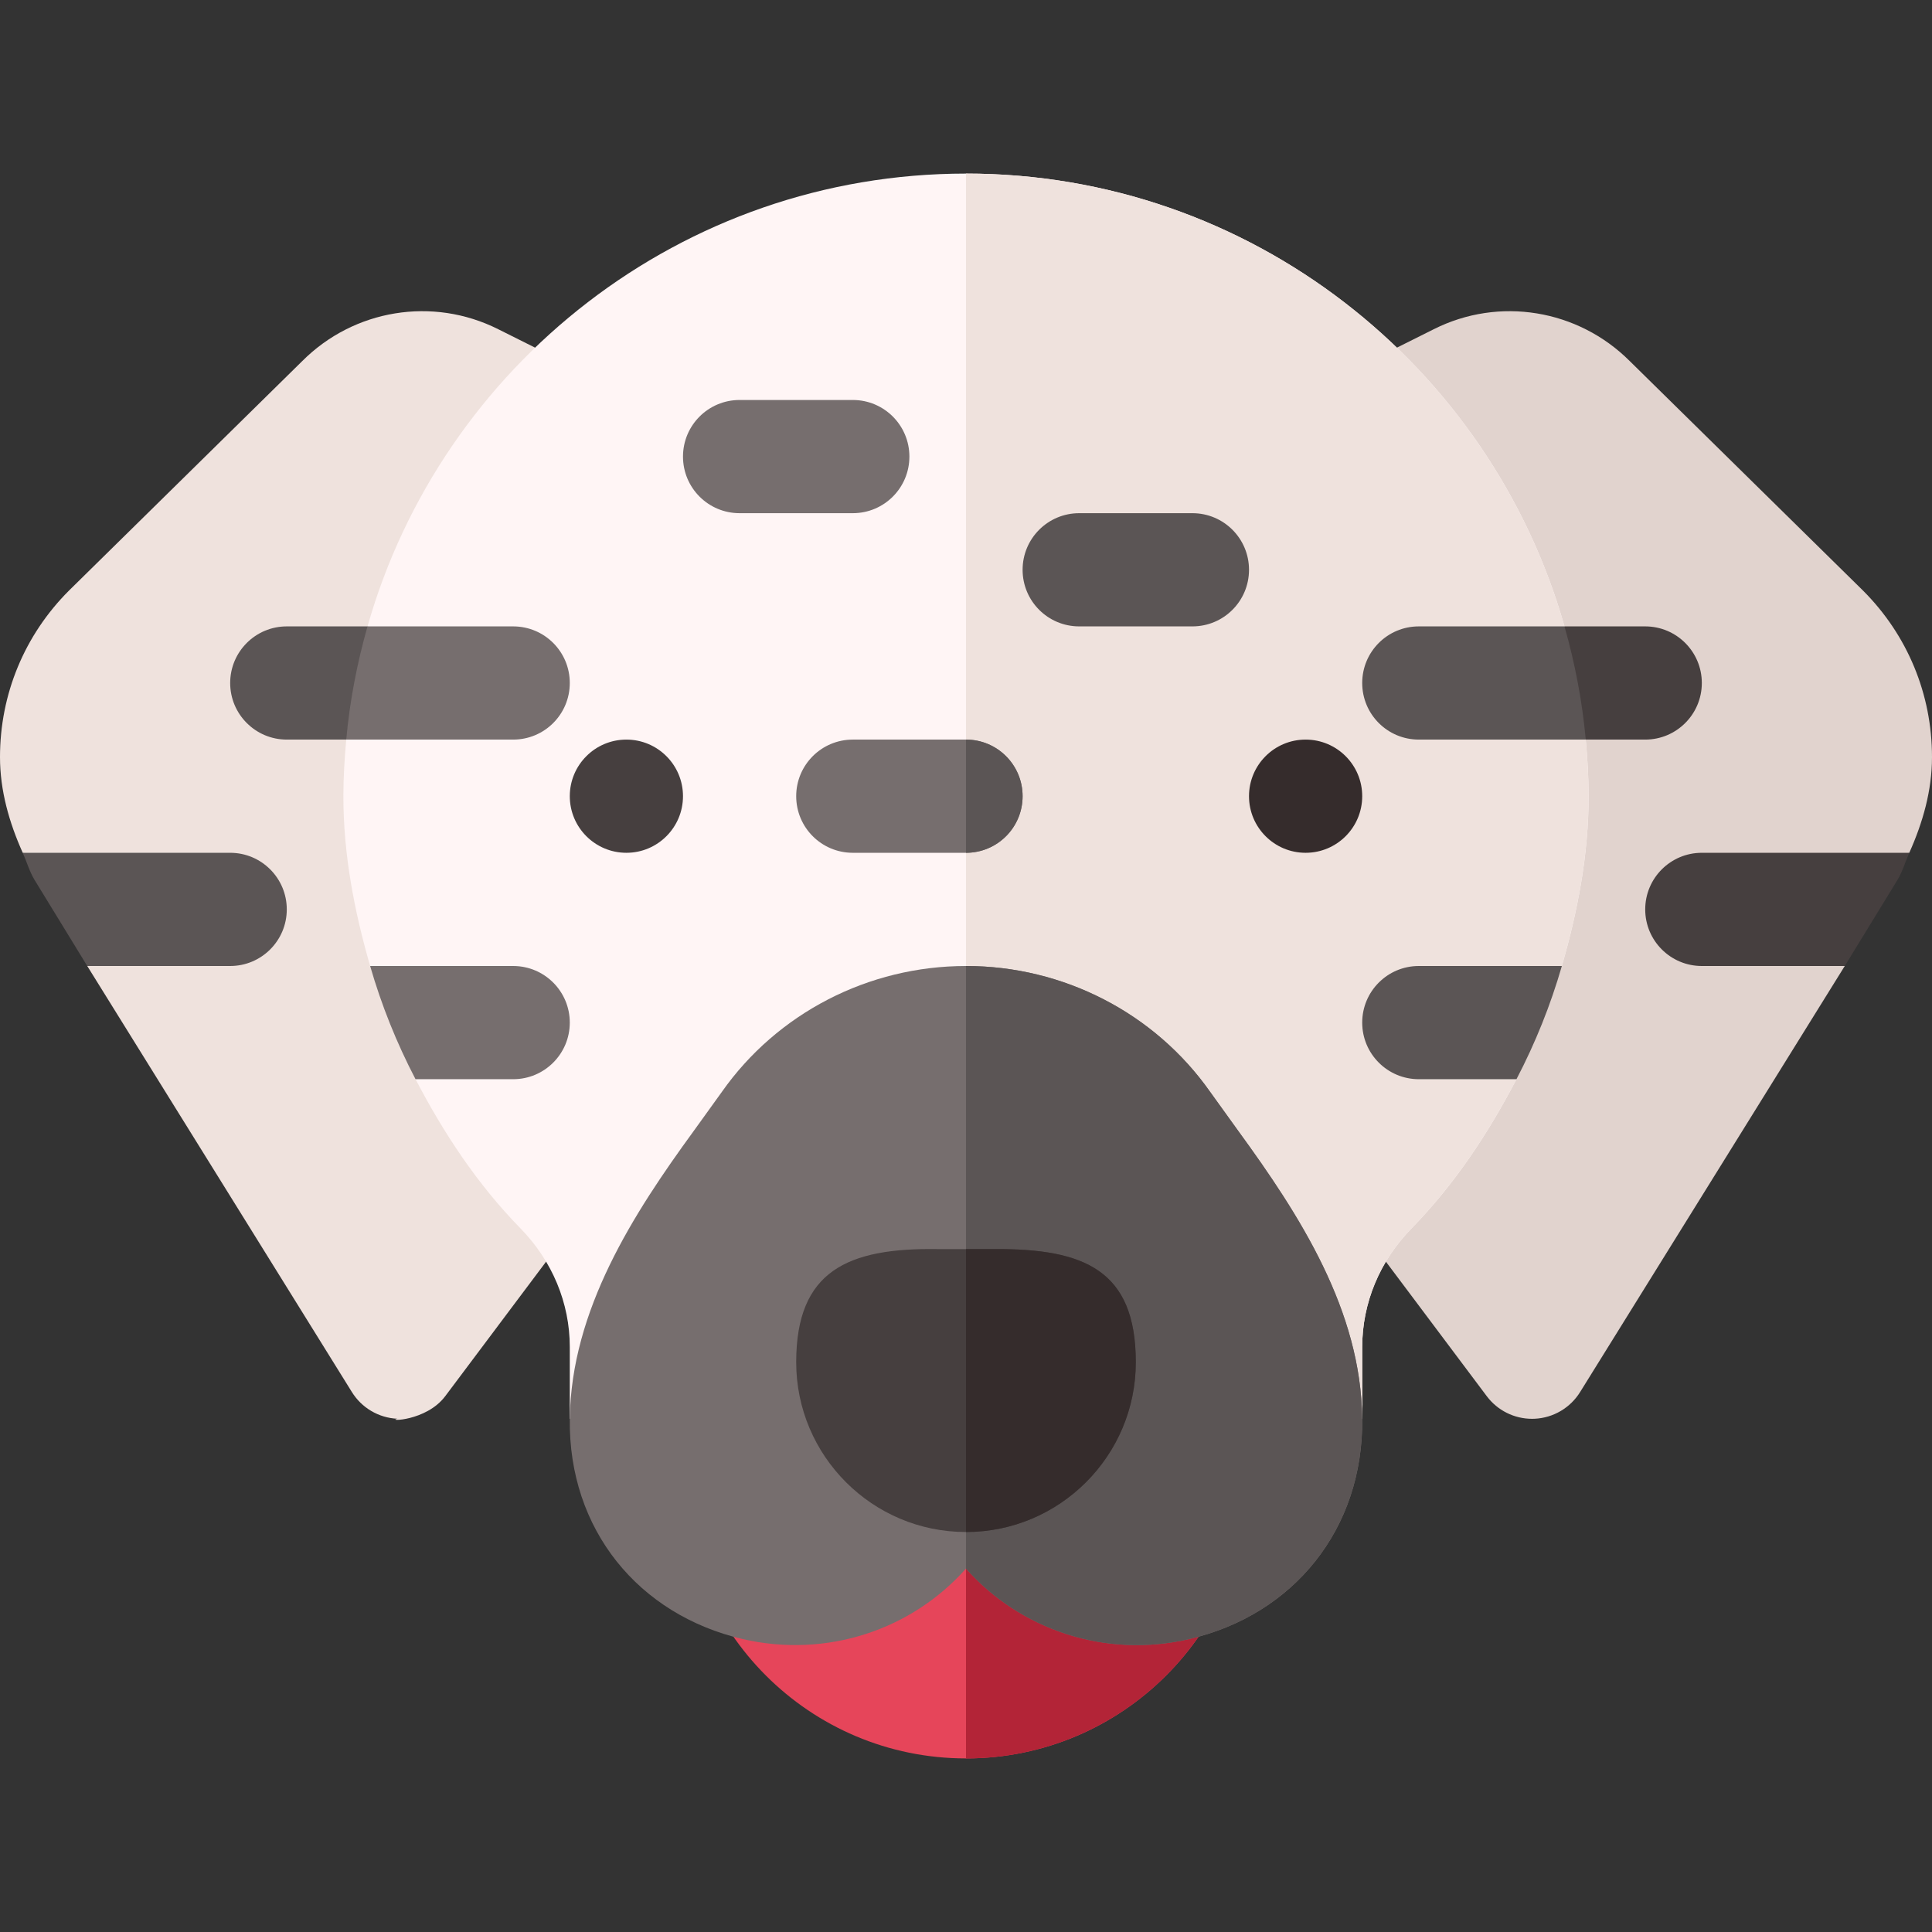 <svg id="Capa_1" enable-background="new 0 0 512 512" height="512" viewBox="0 0 512 512" width="512" xmlns="http://www.w3.org/2000/svg"><rect x="0" y="0" width="512" height="512" fill="#333333" stroke="none"/><g><path d="m132.045 87.25c-17.358-8.716-38.232-5.288-51.943 8.438l-61.82 60.82c-11.793 11.792-18.282 27.466-18.282 44.136 0 8.835 2.424 17.329 6.026 25.356l38.974 15-21.877 15 70.089 112.837c2.593 4.233 7.119 6.914 12.085 7.148-2.999.668 7.654.745 12.7-5.991l55.122-73.506c1.494-1.978 2.461-4.307 2.842-6.768l15.498-172.764z" fill="#efe2dd"/><path d="m106 196h-30c-8.284 0-15-6.716-15-15 0-8.284 6.716-15 15-15h30c8.284 0 15 6.716 15 15 0 8.284-6.716 15-15 15z" fill="#5b5555"/><path d="m76 241c0-8.286-6.716-15-15-15h-54.974c1.08 2.408 1.772 4.966 3.159 7.236l13.938 22.764h37.877c8.284 0 15-6.716 15-15z" fill="#5b5555"/><path d="m512 200.644c0-16.67-6.489-32.344-18.281-44.136l-61.82-60.82c-13.74-13.726-34.644-17.153-51.943-8.438l-49.658 24.829-20.333 139.351c-.366 3.721.688 7.427 2.93 10.415l81.108 108.149c2.842 3.794 7.295 6.006 11.997 6.006.234 0 .469 0 .703-.015 4.966-.234 9.492-2.915 12.085-7.148l70.095-112.837-22.883-15 39.979-15c3.599-8.024 6.021-16.518 6.021-25.356z" fill="#e1d3ce"/><path d="m436 196h-30c-8.284 0-15-6.716-15-15 0-8.284 6.716-15 15-15h30c8.284 0 15 6.716 15 15 0 8.284-6.716 15-15 15z" fill="#463f3f"/><path d="m505.979 226h-54.979c-8.284 0-15 6.714-15 15 0 8.284 6.716 15 15 15h37.883l13.947-22.778c1.381-2.265 2.071-4.82 3.149-7.222z" fill="#463f3f"/><g><path d="m315.661 346h-59.661-59.661c-9.496 12.565-15.339 28.035-15.339 45 0 41.42 33.578 75 75 75s75-33.58 75-75c0-16.965-5.843-32.435-15.339-45z" fill="#e6455a"/></g><g><path d="m331 391c0-16.965-5.843-32.435-15.339-45h-59.661v120c41.422 0 75-33.58 75-75z" fill="#b32437"/></g><path d="m421 211c0-5.063-.311-10.052-.76-15l-44.24-15 38.604-15c-19.654-69.15-83.238-120-158.604-120s-138.95 50.85-158.604 120l38.604 15-44.24 15c-.449 4.948-.76 9.937-.76 15 0 15.483 2.891 30.447 7.092 45l37.908 15-25.88 15c7.414 14.205 16.282 27.737 27.814 39.536 8.423 8.628 13.066 19.79 13.066 31.436v19.028h105 105v-19.028c0-11.646 4.644-22.808 13.052-31.421 11.537-11.807 20.411-25.344 27.827-39.551l-25.879-15 37.908-15c4.201-14.555 7.092-29.518 7.092-45z" fill="#fff5f5"/><path d="m361 356.972c0-11.646 4.644-22.808 13.052-31.421 11.537-11.807 20.411-25.344 27.827-39.551l-25.879-15 37.908-15c4.2-14.555 7.092-29.518 7.092-45 0-5.063-.311-10.052-.76-15l-44.24-15 38.604-15c-19.654-69.15-83.238-120-158.604-120v330h105z" fill="#efe2dd"/><path d="m328.1 299.638-7.383-10.254c-14.693-20.904-38.877-33.384-64.717-33.384s-50.024 12.48-64.717 33.384l-7.383 10.254c-16.034 21.987-32.53 47.483-32.9 76.362-.375 29.317 18.173 51.936 45.835 58.374 22.447 5.153 44.852-2.545 59.165-18.691 14.312 16.128 36.812 23.892 59.18 18.677 27.601-6.412 46.132-29.106 45.82-58.359-.306-28.694-16.467-53.83-32.9-76.363z" fill="#766e6e"/><path d="m315.18 434.359c27.601-6.412 46.132-29.106 45.82-58.359-.306-28.693-16.467-53.829-32.9-76.362l-7.383-10.254c-14.693-20.904-38.877-33.384-64.717-33.384v159.683c14.312 16.128 36.812 23.891 59.18 18.676z" fill="#5b5555"/><g><circle cx="166" cy="211" fill="#463f3f" r="15"/></g><g><circle cx="346" cy="211" fill="#352c2c" r="15"/></g><g><g><path d="m263.5 331.02h-7.5-7.5c-23.851-.353-37.5 5.74-37.5 29.98 0 24.814 20.186 45 45 45s45-20.186 45-45c0-24.397-13.652-30.126-37.5-29.98z" fill="#463f3f"/></g><g><path d="m301 361c0-24.397-13.652-30.126-37.5-29.98h-7.5v74.98c24.814 0 45-20.186 45-45z" fill="#352c2c"/></g></g><path d="m151 181c0-8.291-6.709-15-15-15h-38.604c-2.752 9.683-4.7 19.688-5.636 30h44.24c8.291 0 15-6.709 15-15z" fill="#766e6e"/><path d="m361 181c0 8.291 6.709 15 15 15h44.24c-.936-10.313-2.884-20.317-5.636-30h-38.604c-8.291 0-15 6.709-15 15z" fill="#5b5555"/><path d="m151 271c0-8.286-6.716-15-15-15h-37.908c3.001 10.4 7.009 20.383 12.028 30h25.88c8.284 0 15-6.716 15-15z" fill="#766e6e"/><path d="m376 256c-8.284 0-15 6.714-15 15 0 8.284 6.716 15 15 15h25.878c5.021-9.619 9.029-19.6 12.03-30z" fill="#5b5555"/><g><path d="m226 136h-30c-8.291 0-15-6.709-15-15s6.709-15 15-15h30c8.291 0 15 6.709 15 15s-6.709 15-15 15z" fill="#766e6e"/></g><g><path d="m316 166h-30c-8.291 0-15-6.709-15-15s6.709-15 15-15h30c8.291 0 15 6.709 15 15s-6.709 15-15 15z" fill="#5b5555"/></g><path d="m256 196h-30c-8.291 0-15 6.709-15 15s6.709 15 15 15h30c8.291 0 15-6.709 15-15s-6.709-15-15-15z" fill="#766e6e"/><path d="m271 211c0-8.291-6.709-15-15-15v30c8.291 0 15-6.709 15-15z" fill="#5b5555"/></g></svg>